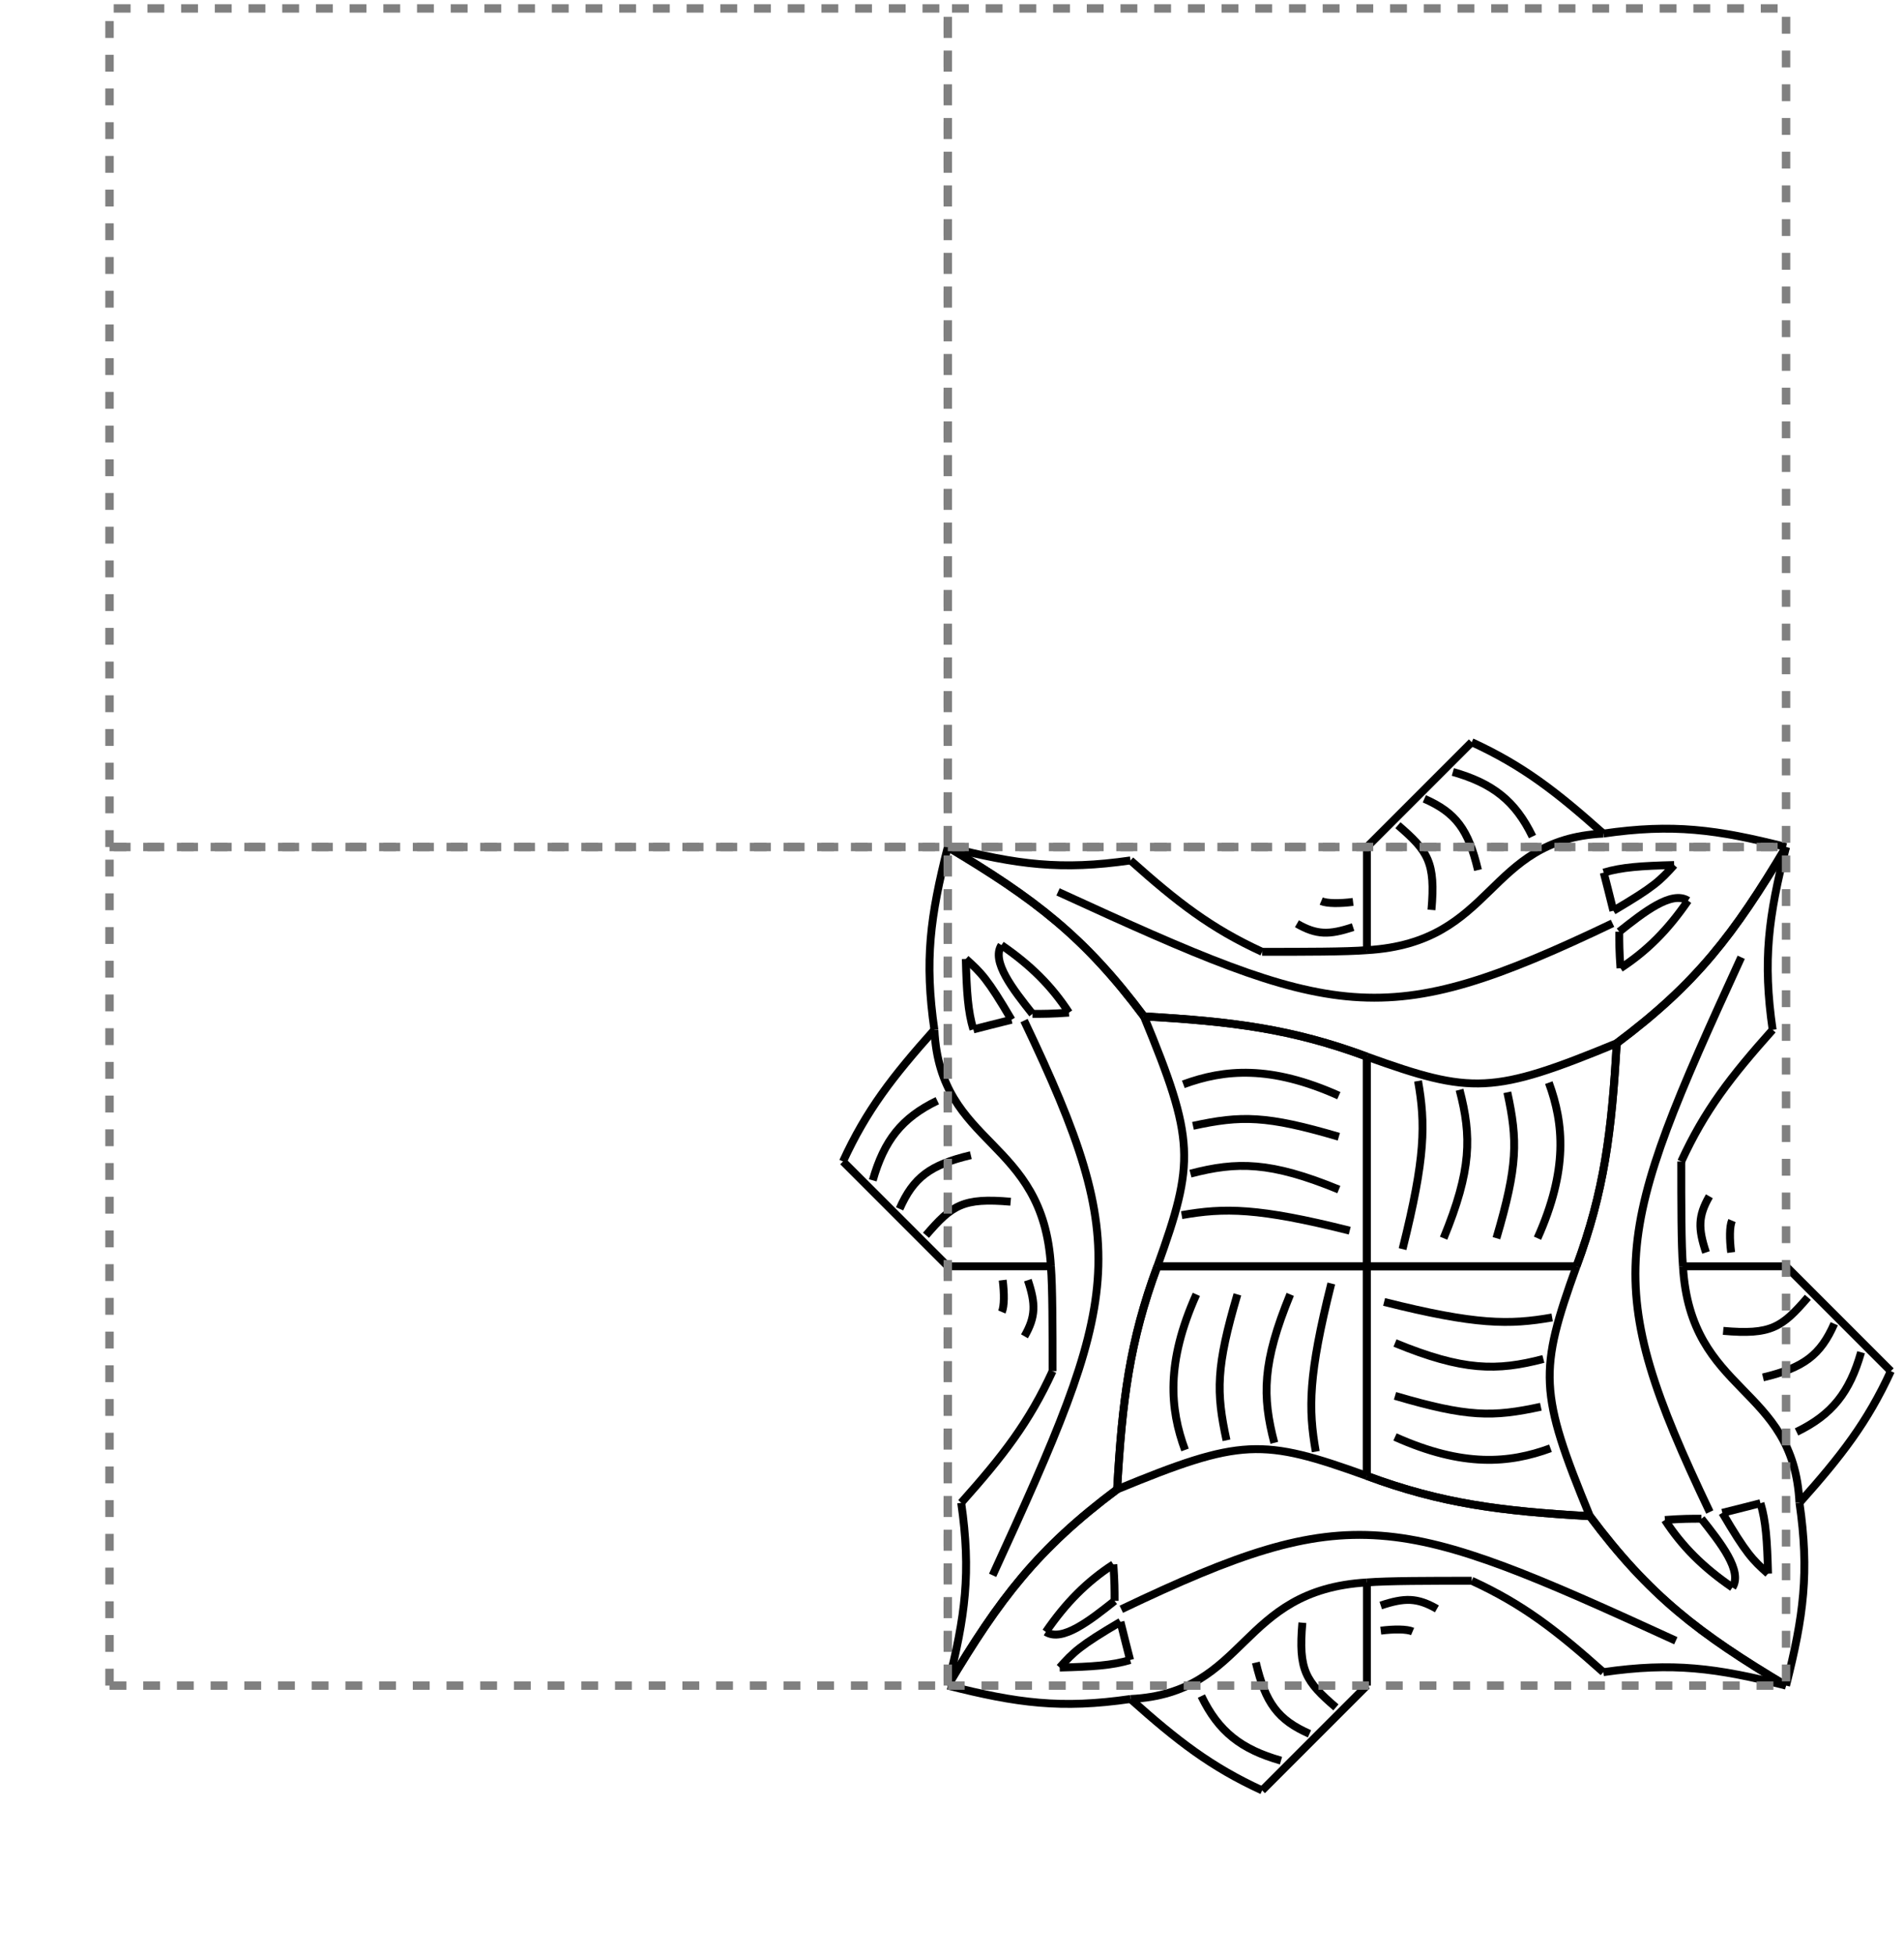 <?xml version="1.0" encoding="UTF-8" standalone="no"?>
<svg version="1.1" x="0" y="0" width="226" height="232" xmlns="http://www.w3.org/2000/svg"><defs><marker id="a-arrow" markerWidth="10" markerHeight="10" refX="9" refY="3" orient="auto" markerUnits="strokeWidth"><path d="M0,0 L0,6 L9,3 z" fill="#f00"></path></marker><marker id="b-arrow" markerWidth="10" markerHeight="10" refX="9" refY="3" orient="auto" markerUnits="strokeWidth"><path d="M0,0 L0,6 L9,3 z" fill="#FF8C00"></path></marker><marker id="c-arrow" markerWidth="10" markerHeight="10" refX="9" refY="3" orient="auto" markerUnits="strokeWidth"><path d="M0,0 L0,6 L9,3 z" fill="#9932CC"></path></marker></defs><path stroke="Black" stroke-width="0.938" fill="None" d="M191.404 109.555 C 163.991 122.639, 158.668 120.997, 125.584 105.823"></path><path stroke="Black" stroke-width="0.938" fill="None" d="M135.783 120.599 C 128.719 111.147, 122.848 106.669, 112.5 100.5"></path><path stroke="Black" stroke-width="0.938" fill="None" d="M162.25 125.375 C 153.394 122.091, 146.33 121.196, 135.783 120.599"></path><path stroke="Black" stroke-width="0.938" fill="None" d="M162.25 150.25 C 162.25 139.305, 162.25 132.838, 162.25 125.375"></path><path stroke="Black" stroke-width="0.938" fill="None" d="M187.125 150.25 C 177.175 150.25, 171.205 150.25, 162.25 150.25"></path><path stroke="Black" stroke-width="0.938" fill="None" d="M187.125 150.25 C 190.409 141.394, 191.304 134.33, 191.901 123.783"></path><path stroke="Black" stroke-width="0.938" fill="None" d="M191.901 123.783 C 177.175 129.852, 174.688 129.852, 162.25 125.375"></path><path stroke="Black" stroke-width="0.938" fill="None" d="M191.901 123.783 C 201.353 116.719, 205.831 110.848, 212 100.5"></path><path stroke="Black" stroke-width="0.938" fill="None" d="M212 100.5 C 203.742 98.411, 198.567 97.714, 190.309 98.908"></path><path stroke="Black" stroke-width="0.938" fill="None" d="M190.309 98.908 C 176.279 99.605, 177.573 111.843, 162.25 112.739"></path><path stroke="Black" stroke-width="0.938" fill="None" d="M162.25 112.739 C 159.762 112.938, 154.787 112.938, 149.812 112.938"></path><path stroke="Black" stroke-width="0.938" fill="None" d="M149.812 112.938 C 143.743 110.151, 139.763 107.067, 134.191 102.092"></path><path stroke="Black" stroke-width="0.938" fill="None" d="M134.191 102.092 C 125.933 103.286, 120.758 102.589, 112.5 100.5"></path><path stroke="Black" stroke-width="0.938" fill="None" d="M190.309 98.908 C 184.737 93.933, 180.757 90.849, 174.688 88.062"></path><path stroke="Black" stroke-width="0.938" fill="None" d="M174.688 88.062 C 168.469 94.281, 165.981 96.769, 162.25 100.5"></path><path stroke="Black" stroke-width="0.938" fill="None" d="M162.25 100.5 C 162.25 104.48, 162.25 109.455, 162.25 112.739"></path><path stroke="Black" stroke-width="0.938" fill="None" d="M181.901 99.256 C 179.862 95.028, 177.175 92.938, 172.449 91.595"></path><path stroke="Black" stroke-width="0.938" fill="None" d="M175.434 103.236 C 174.29 98.411, 172.797 96.421, 169.066 94.779"></path><path stroke="Black" stroke-width="0.938" fill="None" d="M169.911 107.963 C 170.409 102.291, 169.513 100.998, 165.931 97.913"></path><path stroke="Black" stroke-width="0.938" fill="None" d="M160.608 107.017 C 159.016 107.216, 157.524 107.216, 156.827 106.918"></path><path stroke="Black" stroke-width="0.938" fill="None" d="M160.608 110.002 C 157.773 110.948, 156.28 110.947, 153.942 109.604"></path><path stroke="Black" stroke-width="0.938" fill="None" d="M182.498 146.917 C 186.13 138.808, 185.632 133.335, 183.841 128.459"></path><path stroke="Black" stroke-width="0.938" fill="None" d="M177.623 146.917 C 180.16 138.31, 180.16 135.325, 178.916 129.604"></path><path stroke="Black" stroke-width="0.938" fill="None" d="M171.354 146.917 C 174.688 138.808, 174.688 134.827, 173.245 129.305"></path><path stroke="Black" stroke-width="0.938" fill="None" d="M166.479 148.21 C 169.215 137.315, 169.215 133.335, 168.32 128.261"></path><path stroke="Black" stroke-width="0.938" fill="None" d="M192.349 114.878 C 192.2 112.838, 192.2 111.843, 192.2 110.549"></path><path stroke="Black" stroke-width="0.938" fill="None" d="M192.349 114.878 C 195.483 112.838, 197.971 110.35, 200.358 106.868"></path><path stroke="Black" stroke-width="0.938" fill="None" d="M200.358 106.868 C 198.418 105.624, 195.085 108.261, 192.2 110.549"></path><path stroke="Black" stroke-width="0.938" fill="None" d="M191.503 108.062 C 191.105 106.47, 190.608 104.48, 190.359 103.535"></path><path stroke="Black" stroke-width="0.938" fill="None" d="M191.503 108.062 C 196.329 105.226, 197.075 104.48, 198.717 102.639"></path><path stroke="Black" stroke-width="0.938" fill="None" d="M198.717 102.639 C 194.836 102.739, 192.498 102.888, 190.359 103.535"></path><path stroke="Black" stroke-width="0.938" fill="None" d="M133.096 190.945 C 160.509 177.861, 165.832 179.503, 198.916 194.677"></path><path stroke="Black" stroke-width="0.938" fill="None" d="M188.717 179.901 C 195.781 189.353, 201.652 193.831, 212 200"></path><path stroke="Black" stroke-width="0.938" fill="None" d="M162.25 175.125 C 171.106 178.409, 178.17 179.304, 188.717 179.901"></path><path stroke="Black" stroke-width="0.938" fill="None" d="M162.25 150.25 C 162.25 161.195, 162.25 167.662, 162.25 175.125"></path><path stroke="Black" stroke-width="0.938" fill="None" d="M137.375 150.25 C 147.325 150.25, 153.295 150.25, 162.25 150.25"></path><path stroke="Black" stroke-width="0.938" fill="None" d="M137.375 150.25 C 134.091 159.106, 133.196 166.17, 132.599 176.717"></path><path stroke="Black" stroke-width="0.938" fill="None" d="M132.599 176.717 C 147.325 170.648, 149.812 170.648, 162.25 175.125"></path><path stroke="Black" stroke-width="0.938" fill="None" d="M132.599 176.717 C 123.147 183.781, 118.669 189.652, 112.5 200"></path><path stroke="Black" stroke-width="0.938" fill="None" d="M112.5 200 C 120.758 202.089, 125.933 202.786, 134.191 201.592"></path><path stroke="Black" stroke-width="0.938" fill="None" d="M134.191 201.592 C 148.221 200.895, 146.927 188.657, 162.25 187.762"></path><path stroke="Black" stroke-width="0.938" fill="None" d="M162.25 187.762 C 164.738 187.562, 169.713 187.562, 174.688 187.562"></path><path stroke="Black" stroke-width="0.938" fill="None" d="M174.688 187.562 C 180.757 190.349, 184.737 193.433, 190.309 198.408"></path><path stroke="Black" stroke-width="0.938" fill="None" d="M190.309 198.408 C 198.567 197.214, 203.742 197.911, 212 200"></path><path stroke="Black" stroke-width="0.938" fill="None" d="M134.191 201.592 C 139.763 206.567, 143.743 209.651, 149.812 212.438"></path><path stroke="Black" stroke-width="0.938" fill="None" d="M149.812 212.438 C 156.031 206.219, 158.519 203.731, 162.25 200"></path><path stroke="Black" stroke-width="0.938" fill="None" d="M162.25 200 C 162.25 196.02, 162.25 191.045, 162.25 187.762"></path><path stroke="Black" stroke-width="0.938" fill="None" d="M142.599 201.244 C 144.638 205.472, 147.325 207.562, 152.051 208.905"></path><path stroke="Black" stroke-width="0.938" fill="None" d="M149.066 197.264 C 150.21 202.089, 151.703 204.079, 155.434 205.721"></path><path stroke="Black" stroke-width="0.938" fill="None" d="M154.589 192.537 C 154.091 198.209, 154.987 199.502, 158.569 202.587"></path><path stroke="Black" stroke-width="0.938" fill="None" d="M163.892 193.483 C 165.484 193.284, 166.976 193.284, 167.673 193.582"></path><path stroke="Black" stroke-width="0.938" fill="None" d="M163.892 190.498 C 166.727 189.553, 168.22 189.553, 170.558 190.896"></path><path stroke="Black" stroke-width="0.938" fill="None" d="M142.002 153.583 C 138.37 161.692, 138.868 167.165, 140.659 172.041"></path><path stroke="Black" stroke-width="0.938" fill="None" d="M146.877 153.583 C 144.34 162.19, 144.34 165.175, 145.584 170.896"></path><path stroke="Black" stroke-width="0.938" fill="None" d="M153.146 153.583 C 149.812 161.692, 149.812 165.673, 151.255 171.195"></path><path stroke="Black" stroke-width="0.938" fill="None" d="M158.021 152.29 C 155.285 163.185, 155.285 167.165, 156.18 172.239"></path><path stroke="Black" stroke-width="0.938" fill="None" d="M132.151 185.622 C 132.3 187.662, 132.3 188.657, 132.3 189.951"></path><path stroke="Black" stroke-width="0.938" fill="None" d="M132.151 185.622 C 129.017 187.662, 126.529 190.149, 124.142 193.632"></path><path stroke="Black" stroke-width="0.938" fill="None" d="M124.142 193.632 C 126.082 194.876, 129.415 192.239, 132.3 189.951"></path><path stroke="Black" stroke-width="0.938" fill="None" d="M132.997 192.438 C 133.395 194.03, 133.892 196.02, 134.141 196.965"></path><path stroke="Black" stroke-width="0.938" fill="None" d="M132.997 192.438 C 128.171 195.274, 127.425 196.02, 125.783 197.861"></path><path stroke="Black" stroke-width="0.938" fill="None" d="M125.783 197.861 C 129.664 197.761, 132.002 197.612, 134.141 196.965"></path><path stroke="Black" stroke-width="0.938" fill="None" d="M121.555 121.097 C 134.639 148.509, 132.997 153.832, 117.823 186.916"></path><path stroke="Black" stroke-width="0.938" fill="None" d="M132.599 176.717 C 123.147 183.781, 118.669 189.652, 112.5 200"></path><path stroke="Black" stroke-width="0.938" fill="None" d="M137.375 150.25 C 134.091 159.106, 133.196 166.17, 132.599 176.717"></path><path stroke="Black" stroke-width="0.938" fill="None" d="M162.25 150.25 C 151.305 150.25, 144.838 150.25, 137.375 150.25"></path><path stroke="Black" stroke-width="0.938" fill="None" d="M162.25 125.375 C 162.25 135.325, 162.25 141.295, 162.25 150.25"></path><path stroke="Black" stroke-width="0.938" fill="None" d="M162.25 125.375 C 153.394 122.091, 146.33 121.196, 135.783 120.599"></path><path stroke="Black" stroke-width="0.938" fill="None" d="M135.783 120.599 C 141.852 135.325, 141.852 137.812, 137.375 150.25"></path><path stroke="Black" stroke-width="0.938" fill="None" d="M135.783 120.599 C 128.719 111.147, 122.848 106.669, 112.5 100.5"></path><path stroke="Black" stroke-width="0.938" fill="None" d="M112.5 100.5 C 110.411 108.758, 109.714 113.933, 110.908 122.191"></path><path stroke="Black" stroke-width="0.938" fill="None" d="M110.908 122.191 C 111.605 136.221, 123.843 134.927, 124.739 150.25"></path><path stroke="Black" stroke-width="0.938" fill="None" d="M124.739 150.25 C 124.938 152.738, 124.938 157.713, 124.938 162.688"></path><path stroke="Black" stroke-width="0.938" fill="None" d="M124.938 162.688 C 122.151 168.757, 119.067 172.737, 114.092 178.309"></path><path stroke="Black" stroke-width="0.938" fill="None" d="M114.092 178.309 C 115.286 186.567, 114.59 191.742, 112.5 200"></path><path stroke="Black" stroke-width="0.938" fill="None" d="M110.908 122.191 C 105.933 127.763, 102.849 131.743, 100.062 137.812"></path><path stroke="Black" stroke-width="0.938" fill="None" d="M100.062 137.812 C 106.281 144.031, 108.769 146.519, 112.5 150.25"></path><path stroke="Black" stroke-width="0.938" fill="None" d="M112.5 150.25 C 116.48 150.25, 121.455 150.25, 124.739 150.25"></path><path stroke="Black" stroke-width="0.938" fill="None" d="M111.256 130.599 C 107.028 132.638, 104.938 135.325, 103.595 140.051"></path><path stroke="Black" stroke-width="0.938" fill="None" d="M115.236 137.066 C 110.41 138.21, 108.421 139.703, 106.779 143.434"></path><path stroke="Black" stroke-width="0.938" fill="None" d="M119.963 142.589 C 114.291 142.091, 112.998 142.987, 109.913 146.569"></path><path stroke="Black" stroke-width="0.938" fill="None" d="M119.017 151.892 C 119.216 153.484, 119.216 154.976, 118.918 155.673"></path><path stroke="Black" stroke-width="0.938" fill="None" d="M122.002 151.892 C 122.948 154.728, 122.947 156.22, 121.604 158.558"></path><path stroke="Black" stroke-width="0.938" fill="None" d="M158.917 130.002 C 150.808 126.37, 145.335 126.868, 140.459 128.659"></path><path stroke="Black" stroke-width="0.938" fill="None" d="M158.917 134.877 C 150.31 132.34, 147.325 132.34, 141.604 133.584"></path><path stroke="Black" stroke-width="0.938" fill="None" d="M158.917 141.146 C 150.808 137.812, 146.827 137.812, 141.305 139.255"></path><path stroke="Black" stroke-width="0.938" fill="None" d="M160.21 146.021 C 149.315 143.285, 145.335 143.285, 140.261 144.18"></path><path stroke="Black" stroke-width="0.938" fill="None" d="M126.878 120.151 C 124.838 120.3, 123.843 120.3, 122.549 120.3"></path><path stroke="Black" stroke-width="0.938" fill="None" d="M126.878 120.151 C 124.838 117.017, 122.35 114.529, 118.868 112.142"></path><path stroke="Black" stroke-width="0.938" fill="None" d="M118.868 112.142 C 117.624 114.082, 120.261 117.415, 122.549 120.3"></path><path stroke="Black" stroke-width="0.938" fill="None" d="M120.062 120.997 C 118.47 121.395, 116.48 121.892, 115.535 122.141"></path><path stroke="Black" stroke-width="0.938" fill="None" d="M120.062 120.997 C 117.226 116.171, 116.48 115.425, 114.639 113.783"></path><path stroke="Black" stroke-width="0.938" fill="None" d="M114.639 113.783 C 114.739 117.664, 114.888 120.002, 115.535 122.141"></path><path stroke="Black" stroke-width="0.938" fill="None" d="M202.945 179.404 C 189.861 151.991, 191.503 146.668, 206.677 113.584"></path><path stroke="Black" stroke-width="0.938" fill="None" d="M191.901 123.783 C 201.353 116.719, 205.831 110.848, 212 100.5"></path><path stroke="Black" stroke-width="0.938" fill="None" d="M187.125 150.25 C 190.409 141.394, 191.304 134.33, 191.901 123.783"></path><path stroke="Black" stroke-width="0.938" fill="None" d="M162.25 150.25 C 173.195 150.25, 179.662 150.25, 187.125 150.25"></path><path stroke="Black" stroke-width="0.938" fill="None" d="M162.25 175.125 C 162.25 165.175, 162.25 159.205, 162.25 150.25"></path><path stroke="Black" stroke-width="0.938" fill="None" d="M162.25 175.125 C 171.106 178.409, 178.17 179.304, 188.717 179.901"></path><path stroke="Black" stroke-width="0.938" fill="None" d="M188.717 179.901 C 182.648 165.175, 182.648 162.688, 187.125 150.25"></path><path stroke="Black" stroke-width="0.938" fill="None" d="M188.717 179.901 C 195.781 189.353, 201.652 193.831, 212 200"></path><path stroke="Black" stroke-width="0.938" fill="None" d="M212 200 C 214.089 191.742, 214.786 186.567, 213.592 178.309"></path><path stroke="Black" stroke-width="0.938" fill="None" d="M213.592 178.309 C 212.895 164.279, 200.657 165.573, 199.762 150.25"></path><path stroke="Black" stroke-width="0.938" fill="None" d="M199.762 150.25 C 199.562 147.762, 199.562 142.787, 199.562 137.812"></path><path stroke="Black" stroke-width="0.938" fill="None" d="M199.562 137.812 C 202.349 131.743, 205.433 127.763, 210.408 122.191"></path><path stroke="Black" stroke-width="0.938" fill="None" d="M210.408 122.191 C 209.214 113.933, 209.911 108.758, 212 100.5"></path><path stroke="Black" stroke-width="0.938" fill="None" d="M213.592 178.309 C 218.567 172.737, 221.651 168.757, 224.438 162.688"></path><path stroke="Black" stroke-width="0.938" fill="None" d="M224.438 162.688 C 218.219 156.469, 215.731 153.981, 212 150.25"></path><path stroke="Black" stroke-width="0.938" fill="None" d="M212 150.25 C 208.02 150.25, 203.045 150.25, 199.762 150.25"></path><path stroke="Black" stroke-width="0.938" fill="None" d="M213.244 169.901 C 217.472 167.862, 219.562 165.175, 220.905 160.449"></path><path stroke="Black" stroke-width="0.938" fill="None" d="M209.264 163.434 C 214.089 162.29, 216.079 160.797, 217.721 157.066"></path><path stroke="Black" stroke-width="0.938" fill="None" d="M204.537 157.911 C 210.209 158.409, 211.502 157.513, 214.587 153.931"></path><path stroke="Black" stroke-width="0.938" fill="None" d="M205.483 148.608 C 205.284 147.016, 205.284 145.524, 205.582 144.827"></path><path stroke="Black" stroke-width="0.938" fill="None" d="M202.498 148.608 C 201.553 145.772, 201.553 144.28, 202.896 141.942"></path><path stroke="Black" stroke-width="0.938" fill="None" d="M165.583 170.498 C 173.692 174.13, 179.165 173.632, 184.041 171.841"></path><path stroke="Black" stroke-width="0.938" fill="None" d="M165.583 165.623 C 174.19 168.16, 177.175 168.16, 182.896 166.916"></path><path stroke="Black" stroke-width="0.938" fill="None" d="M165.583 159.354 C 173.692 162.688, 177.673 162.688, 183.195 161.245"></path><path stroke="Black" stroke-width="0.938" fill="None" d="M164.29 154.479 C 175.185 157.215, 179.165 157.215, 184.239 156.32"></path><path stroke="Black" stroke-width="0.938" fill="None" d="M197.622 180.349 C 199.662 180.2, 200.657 180.2, 201.951 180.2"></path><path stroke="Black" stroke-width="0.938" fill="None" d="M197.622 180.349 C 199.662 183.483, 202.149 185.971, 205.632 188.358"></path><path stroke="Black" stroke-width="0.938" fill="None" d="M205.632 188.358 C 206.876 186.418, 204.239 183.085, 201.951 180.2"></path><path stroke="Black" stroke-width="0.938" fill="None" d="M204.438 179.503 C 206.03 179.105, 208.02 178.608, 208.965 178.359"></path><path stroke="Black" stroke-width="0.938" fill="None" d="M204.438 179.503 C 207.274 184.329, 208.02 185.075, 209.861 186.717"></path><path stroke="Black" stroke-width="0.938" fill="None" d="M209.861 186.717 C 209.761 182.836, 209.612 180.498, 208.965 178.359"></path><polyline stroke="Grey" stroke-width="1" stroke-dasharray="2,2" fill="None" points="13,100.5 112.5,100.5 112.5,1 13,1 13,100.5"></polyline><polyline stroke="Grey" stroke-width="1" stroke-dasharray="2,2" fill="None" points="112.5,100.5 212,100.5 212,1 112.5,1 112.5,100.5"></polyline><polyline stroke="Grey" stroke-width="1" stroke-dasharray="2,2" fill="None" points="13,200 112.5,200 112.5,100.5 13,100.5 13,200"></polyline><polyline stroke="Grey" stroke-width="1" stroke-dasharray="2,2" fill="None" points="112.5,200 212,200 212,100.5 112.5,100.5 112.5,200"></polyline></svg>